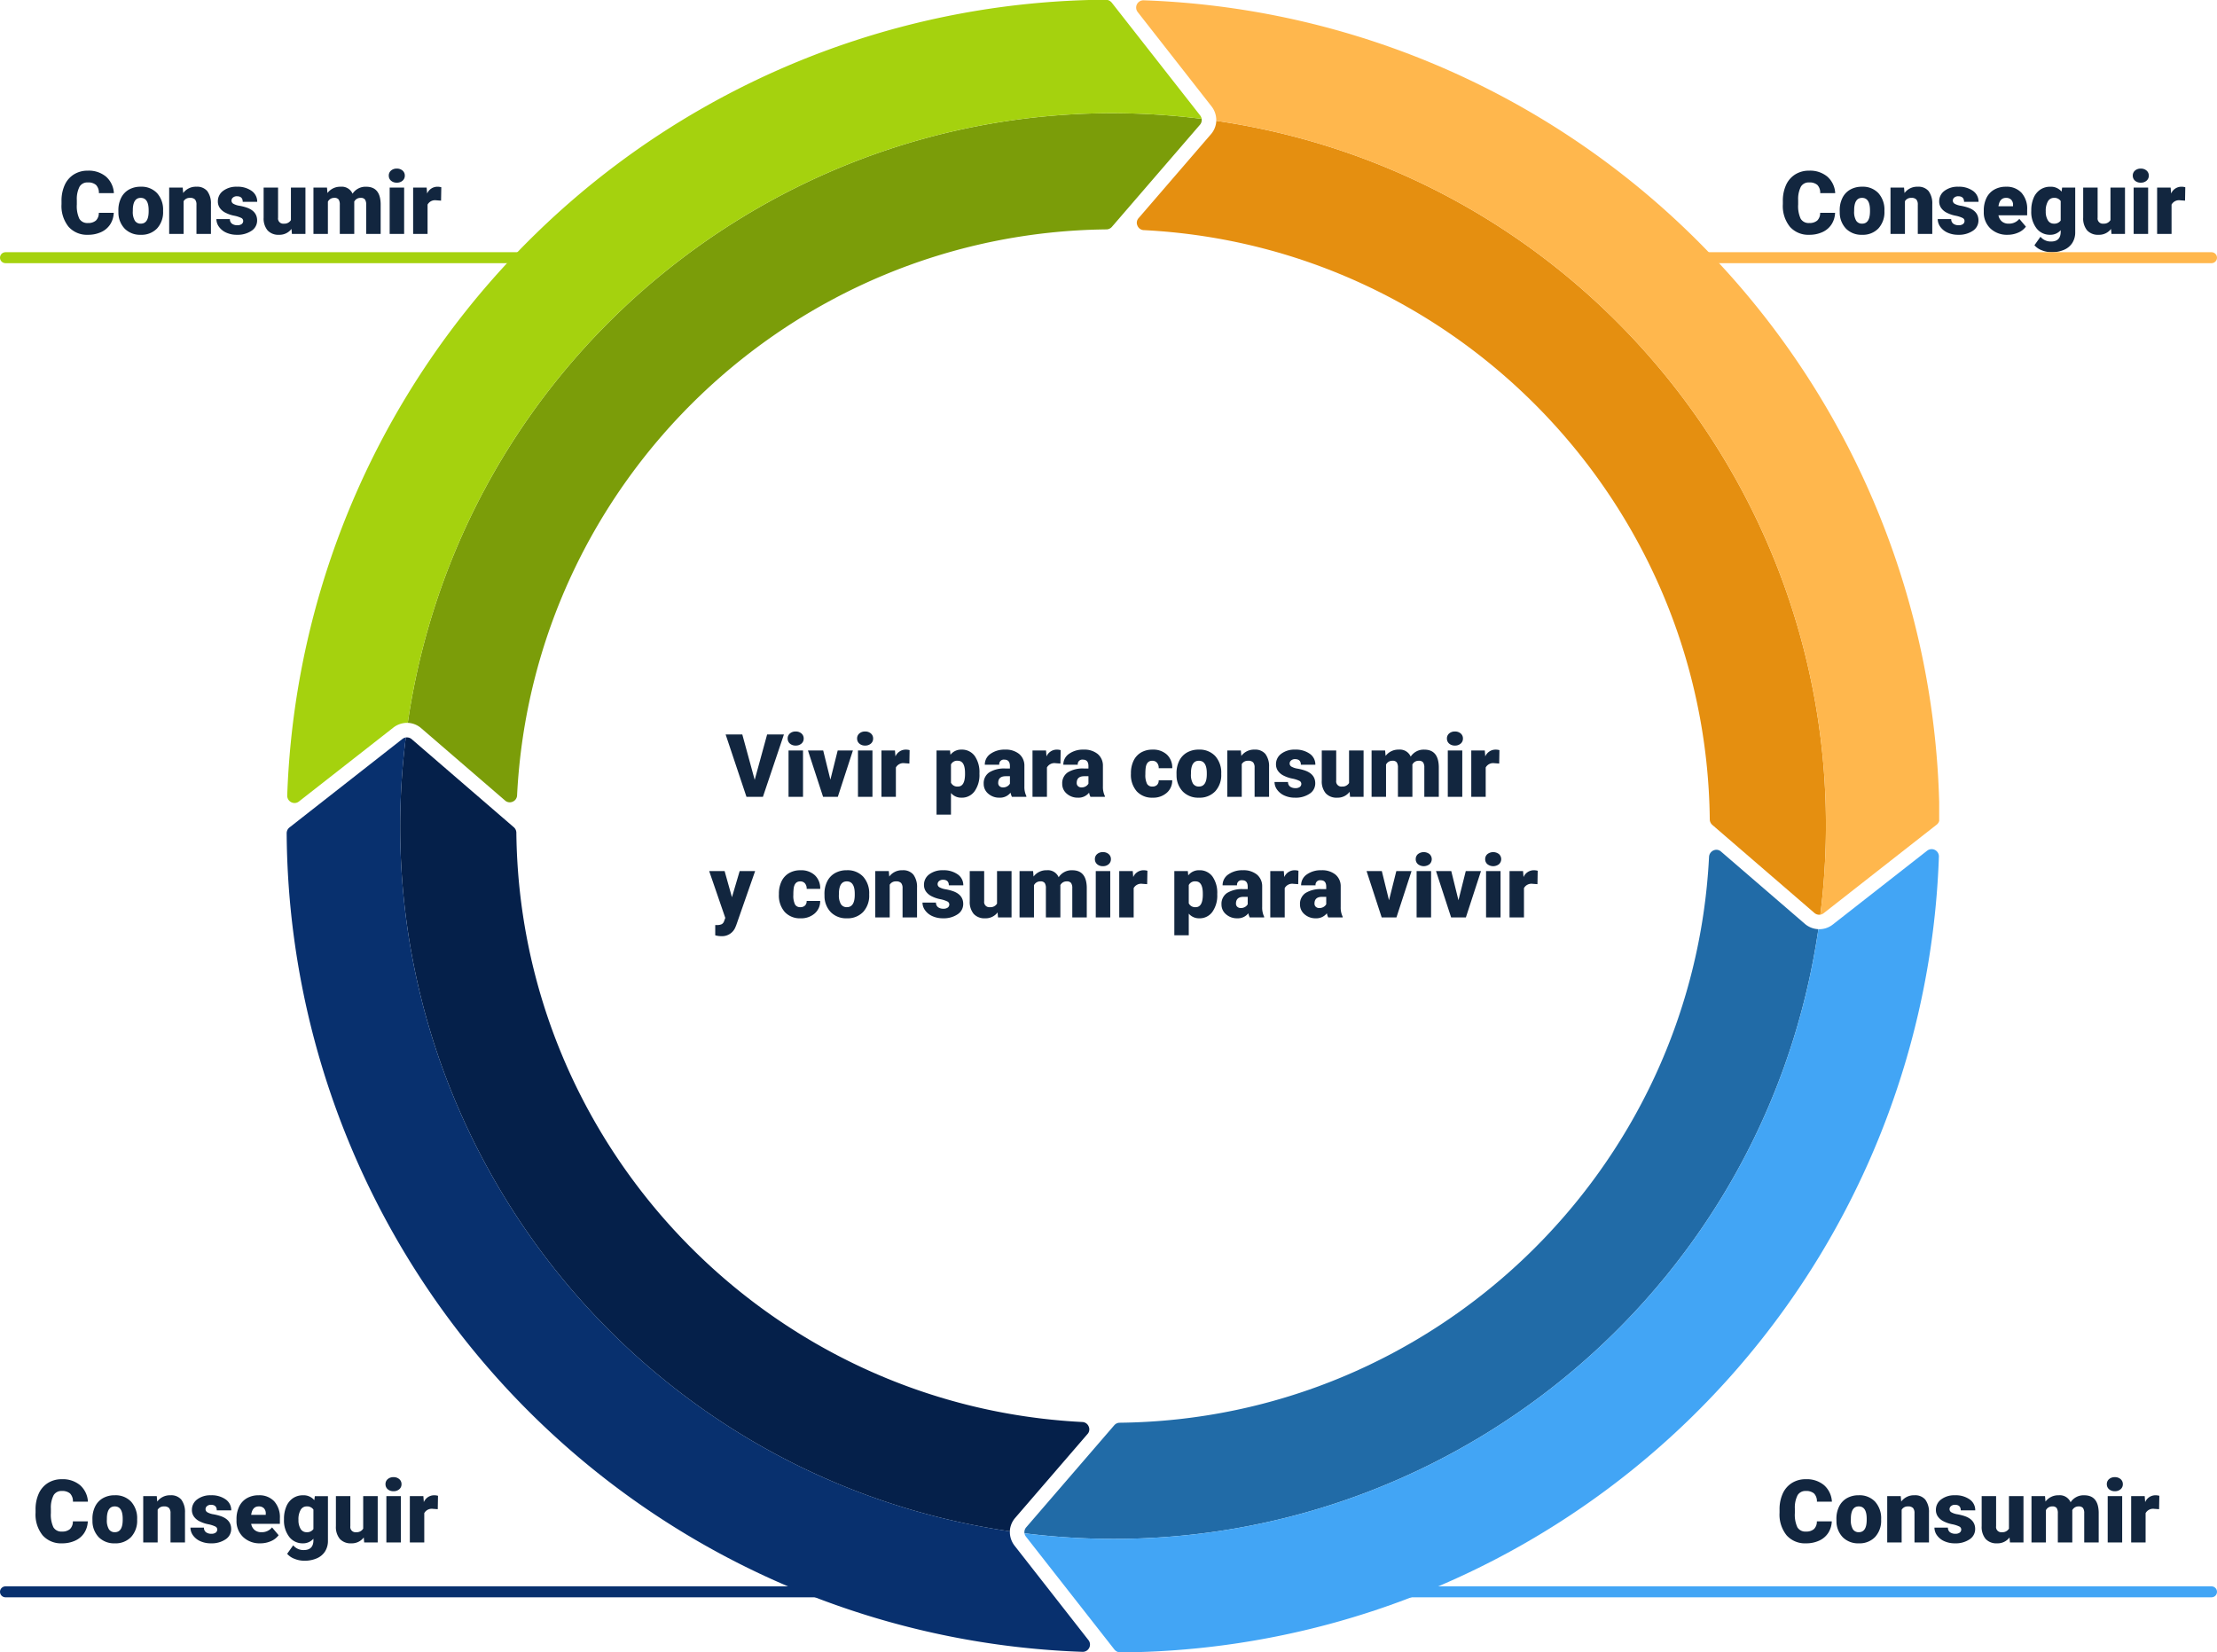 <svg xmlns="http://www.w3.org/2000/svg" xmlns:xlink="http://www.w3.org/1999/xlink" width="606.5" height="452" viewBox="0 0 606.5 452">
  <defs>
    <clipPath id="clip-path">
      <rect id="Rectángulo_33959" data-name="Rectángulo 33959" width="452" height="452" fill="none"/>
    </clipPath>
  </defs>
  <g id="Grupo_80485" data-name="Grupo 80485" transform="translate(-485.5 -8310)">
    <path id="Trazado_114811" data-name="Trazado 114811" d="M-98.039-4.641l3.4-12.422h4.594L-95.789,0h-4.5l-5.7-17.062h4.559ZM-84.82,0h-3.961V-12.68h3.961Zm-4.2-15.949a1.763,1.763,0,0,1,.609-1.383,2.3,2.3,0,0,1,1.582-.539,2.3,2.3,0,0,1,1.582.539,1.763,1.763,0,0,1,.609,1.383,1.763,1.763,0,0,1-.609,1.383,2.3,2.3,0,0,1-1.582.539,2.3,2.3,0,0,1-1.582-.539A1.763,1.763,0,0,1-89.016-15.949ZM-77.332-4.7l2-7.98h4.16L-75.3,0h-4.031l-4.137-12.68H-79.3ZM-65.824,0h-3.961V-12.68h3.961Zm-4.2-15.949a1.763,1.763,0,0,1,.609-1.383,2.3,2.3,0,0,1,1.582-.539,2.3,2.3,0,0,1,1.582.539,1.763,1.763,0,0,1,.609,1.383,1.763,1.763,0,0,1-.609,1.383,2.3,2.3,0,0,1-1.582.539,2.3,2.3,0,0,1-1.582-.539A1.763,1.763,0,0,1-70.02-15.949Zm14.3,6.844-1.3-.094a2.336,2.336,0,0,0-2.391,1.172V0h-3.949V-12.68h3.7l.129,1.629a3.058,3.058,0,0,1,2.777-1.863,3.851,3.851,0,0,1,1.1.141Zm19.172,2.859a7.646,7.646,0,0,1-1.33,4.717A4.264,4.264,0,0,1-41.473.234a3.655,3.655,0,0,1-2.871-1.277V4.875h-3.949V-12.68H-44.6l.117,1.172A3.656,3.656,0,0,1-41.5-12.914a4.3,4.3,0,0,1,3.645,1.729,7.741,7.741,0,0,1,1.3,4.752ZM-40.5-6.492q0-3.375-1.969-3.375a1.859,1.859,0,0,0-1.875,1.008v4.992a1.919,1.919,0,0,0,1.9,1.055q1.887,0,1.945-3.258ZM-27.668,0a4.459,4.459,0,0,1-.375-1.137A3.672,3.672,0,0,1-31.09.234,4.5,4.5,0,0,1-34.137-.85a3.45,3.45,0,0,1-1.254-2.725,3.546,3.546,0,0,1,1.523-3.117,7.761,7.761,0,0,1,4.43-1.055h1.219v-.671q0-1.755-1.512-1.755a1.236,1.236,0,0,0-1.406,1.39h-3.949a3.54,3.54,0,0,1,1.564-2.985,6.575,6.575,0,0,1,3.99-1.147A5.764,5.764,0,0,1-25.7-11.73a4.115,4.115,0,0,1,1.441,3.246v5.613A5.748,5.748,0,0,0-23.719-.2V0Zm-2.473-2.578a2.2,2.2,0,0,0,1.225-.316,1.983,1.983,0,0,0,.7-.715V-5.637h-1.148q-2.062,0-2.062,1.852a1.131,1.131,0,0,0,.363.873A1.315,1.315,0,0,0-30.141-2.578ZM-14.4-9.105-15.7-9.2a2.336,2.336,0,0,0-2.391,1.172V0h-3.949V-12.68h3.7l.129,1.629a3.058,3.058,0,0,1,2.777-1.863,3.851,3.851,0,0,1,1.1.141ZM-6.187,0a4.459,4.459,0,0,1-.375-1.137A3.672,3.672,0,0,1-9.609.234,4.5,4.5,0,0,1-12.656-.85,3.45,3.45,0,0,1-13.91-3.574a3.546,3.546,0,0,1,1.523-3.117,7.761,7.761,0,0,1,4.43-1.055h1.219v-.671q0-1.755-1.512-1.755a1.236,1.236,0,0,0-1.406,1.39h-3.949a3.54,3.54,0,0,1,1.564-2.985,6.575,6.575,0,0,1,3.99-1.147A5.764,5.764,0,0,1-4.219-11.73,4.115,4.115,0,0,1-2.777-8.484v5.613A5.748,5.748,0,0,0-2.238-.2V0ZM-8.66-2.578a2.2,2.2,0,0,0,1.225-.316,1.983,1.983,0,0,0,.7-.715V-5.637H-7.887q-2.062,0-2.062,1.852a1.131,1.131,0,0,0,.363.873A1.315,1.315,0,0,0-8.66-2.578Zm19.406-.234a1.756,1.756,0,0,0,1.289-.451,1.654,1.654,0,0,0,.445-1.26h3.7A4.384,4.384,0,0,1,14.689-1.1,5.558,5.558,0,0,1,10.84.234,5.627,5.627,0,0,1,6.48-1.5,6.834,6.834,0,0,1,4.887-6.3v-.164A7.723,7.723,0,0,1,5.6-9.861a5.162,5.162,0,0,1,2.045-2.262,6.1,6.1,0,0,1,3.164-.791,5.488,5.488,0,0,1,3.926,1.371,4.863,4.863,0,0,1,1.453,3.715h-3.7A2.168,2.168,0,0,0,12-9.34a1.658,1.658,0,0,0-1.289-.527q-1.535,0-1.793,1.957A13.809,13.809,0,0,0,8.836-6.2a5.424,5.424,0,0,0,.457,2.648A1.582,1.582,0,0,0,10.746-2.812Zm6.609-3.645a7.484,7.484,0,0,1,.738-3.381,5.28,5.28,0,0,1,2.121-2.279,6.388,6.388,0,0,1,3.246-.8,5.83,5.83,0,0,1,4.488,1.764,6.768,6.768,0,0,1,1.641,4.8v.141a6.566,6.566,0,0,1-1.646,4.705A5.846,5.846,0,0,1,23.484.234a5.912,5.912,0,0,1-4.348-1.623,6.348,6.348,0,0,1-1.77-4.4Zm3.949.246a4.718,4.718,0,0,0,.551,2.578,1.835,1.835,0,0,0,1.629.82q2.109,0,2.156-3.246v-.4q0-3.41-2.18-3.41-1.98,0-2.145,2.941ZM34.957-12.68l.129,1.488a4.3,4.3,0,0,1,3.621-1.723,3.618,3.618,0,0,1,2.959,1.184A5.635,5.635,0,0,1,42.68-8.168V0H38.719V-8a2.14,2.14,0,0,0-.387-1.412,1.789,1.789,0,0,0-1.406-.451,1.883,1.883,0,0,0-1.723.914V0H31.254V-12.68ZM51.5-3.562a.912.912,0,0,0-.527-.809,8.021,8.021,0,0,0-2-.633,9.138,9.138,0,0,1-2.437-.861A4.083,4.083,0,0,1,45.07-7.16a3.092,3.092,0,0,1-.5-1.746,3.5,3.5,0,0,1,1.441-2.877,5.938,5.938,0,0,1,3.773-1.131,6.579,6.579,0,0,1,4.031,1.137,3.555,3.555,0,0,1,1.523,2.988H51.375q0-1.523-1.605-1.523a1.591,1.591,0,0,0-1.043.346,1.07,1.07,0,0,0-.422.861.982.982,0,0,0,.516.855,4.872,4.872,0,0,0,1.646.539,14.228,14.228,0,0,1,1.986.5q2.859.984,2.859,3.527A3.321,3.321,0,0,1,53.771-.855a6.758,6.758,0,0,1-3.99,1.09,6.9,6.9,0,0,1-2.906-.586,4.86,4.86,0,0,1-1.992-1.594,3.609,3.609,0,0,1-.715-2.121h3.691a1.526,1.526,0,0,0,.586,1.283,2.41,2.41,0,0,0,1.441.4A1.9,1.9,0,0,0,51.1-2.707,1.05,1.05,0,0,0,51.5-3.562ZM64.711-1.371A4.072,4.072,0,0,1,61.324.234,3.993,3.993,0,0,1,58.166-.979a5.1,5.1,0,0,1-1.072-3.486V-12.68h3.949v8.238a1.419,1.419,0,0,0,1.582,1.629,2.064,2.064,0,0,0,1.934-.973V-12.68h3.973V0h-3.7ZM74.426-12.68l.129,1.488a4.36,4.36,0,0,1,3.621-1.723A3.21,3.21,0,0,1,81.422-11a4.22,4.22,0,0,1,3.727-1.91q3.855,0,3.961,4.664V0H85.148V-8a2.417,2.417,0,0,0-.328-1.418,1.4,1.4,0,0,0-1.2-.445,1.871,1.871,0,0,0-1.746,1.043l.012.164V0H77.93V-7.98a2.541,2.541,0,0,0-.316-1.441,1.393,1.393,0,0,0-1.207-.445,1.894,1.894,0,0,0-1.734,1.043V0H70.723V-12.68ZM95.531,0H91.57V-12.68h3.961Zm-4.2-15.949a1.763,1.763,0,0,1,.609-1.383,2.3,2.3,0,0,1,1.582-.539,2.3,2.3,0,0,1,1.582.539,1.763,1.763,0,0,1,.609,1.383,1.763,1.763,0,0,1-.609,1.383,2.3,2.3,0,0,1-1.582.539,2.3,2.3,0,0,1-1.582-.539A1.763,1.763,0,0,1,91.336-15.949Zm14.3,6.844-1.3-.094a2.336,2.336,0,0,0-2.391,1.172V0H97.992V-12.68h3.7l.129,1.629a3.058,3.058,0,0,1,2.777-1.863,3.851,3.851,0,0,1,1.1.141ZM-104.262,27.469l2.109-7.148h4.23l-5.168,14.8-.223.539a3.926,3.926,0,0,1-3.891,2.461,6.189,6.189,0,0,1-1.629-.233V35.074h.516a2.7,2.7,0,0,0,1.271-.24,1.459,1.459,0,0,0,.65-.862l.316-.844-4.406-12.807h4.219Zm18.7,2.719a1.756,1.756,0,0,0,1.289-.451,1.654,1.654,0,0,0,.445-1.26h3.7A4.384,4.384,0,0,1-81.615,31.9a5.558,5.558,0,0,1-3.85,1.336A5.627,5.627,0,0,1-89.824,31.5a6.834,6.834,0,0,1-1.594-4.8v-.164a7.723,7.723,0,0,1,.709-3.393,5.162,5.162,0,0,1,2.045-2.262,6.1,6.1,0,0,1,3.164-.791,5.488,5.488,0,0,1,3.926,1.371,4.863,4.863,0,0,1,1.453,3.715h-3.7a2.168,2.168,0,0,0-.48-1.512,1.658,1.658,0,0,0-1.289-.527q-1.535,0-1.793,1.957a13.809,13.809,0,0,0-.082,1.711,5.424,5.424,0,0,0,.457,2.648A1.582,1.582,0,0,0-85.559,30.188Zm6.609-3.645a7.484,7.484,0,0,1,.738-3.381,5.28,5.28,0,0,1,2.121-2.279,6.388,6.388,0,0,1,3.246-.8,5.83,5.83,0,0,1,4.488,1.764,6.768,6.768,0,0,1,1.641,4.8v.141a6.566,6.566,0,0,1-1.646,4.705,5.846,5.846,0,0,1-4.459,1.74,5.912,5.912,0,0,1-4.348-1.623,6.348,6.348,0,0,1-1.77-4.4Zm3.949.246a4.718,4.718,0,0,0,.551,2.578,1.835,1.835,0,0,0,1.629.82q2.109,0,2.156-3.246v-.4q0-3.41-2.18-3.41-1.98,0-2.145,2.941Zm13.652-6.469.129,1.488A4.3,4.3,0,0,1-57.6,20.086a3.618,3.618,0,0,1,2.959,1.184,5.635,5.635,0,0,1,1.014,3.563V33h-3.961V25a2.14,2.14,0,0,0-.387-1.412,1.789,1.789,0,0,0-1.406-.451,1.883,1.883,0,0,0-1.723.914V33h-3.949V20.32ZM-44.8,29.438a.912.912,0,0,0-.527-.809,8.021,8.021,0,0,0-2-.633,9.138,9.138,0,0,1-2.437-.861,4.083,4.083,0,0,1-1.465-1.295,3.092,3.092,0,0,1-.5-1.746A3.5,3.5,0,0,1-50.3,21.217a5.938,5.938,0,0,1,3.773-1.131,6.579,6.579,0,0,1,4.031,1.137,3.555,3.555,0,0,1,1.523,2.988H-44.93q0-1.523-1.605-1.523a1.591,1.591,0,0,0-1.043.346,1.07,1.07,0,0,0-.422.861.982.982,0,0,0,.516.855,4.872,4.872,0,0,0,1.646.539,14.228,14.228,0,0,1,1.986.5q2.859.984,2.859,3.527a3.321,3.321,0,0,1-1.541,2.824,6.758,6.758,0,0,1-3.99,1.09,6.9,6.9,0,0,1-2.906-.586,4.86,4.86,0,0,1-1.992-1.594,3.609,3.609,0,0,1-.715-2.121h3.691a1.526,1.526,0,0,0,.586,1.283,2.41,2.41,0,0,0,1.441.4,1.9,1.9,0,0,0,1.213-.328A1.05,1.05,0,0,0-44.8,29.438Zm13.207,2.191a4.072,4.072,0,0,1-3.387,1.605,3.993,3.993,0,0,1-3.158-1.213,5.1,5.1,0,0,1-1.072-3.486V20.32h3.949v8.238a1.419,1.419,0,0,0,1.582,1.629,2.064,2.064,0,0,0,1.934-.973V20.32h3.973V33h-3.7Zm9.715-11.309.129,1.488a4.36,4.36,0,0,1,3.621-1.723A3.21,3.21,0,0,1-14.883,22a4.22,4.22,0,0,1,3.727-1.91q3.855,0,3.961,4.664V33h-3.961V25a2.417,2.417,0,0,0-.328-1.418,1.4,1.4,0,0,0-1.2-.445,1.871,1.871,0,0,0-1.746,1.043l.012.164V33h-3.961V25.02a2.541,2.541,0,0,0-.316-1.441,1.393,1.393,0,0,0-1.207-.445,1.894,1.894,0,0,0-1.734,1.043V33h-3.949V20.32ZM-.773,33H-4.734V20.32H-.773Zm-4.2-15.949a1.763,1.763,0,0,1,.609-1.383,2.3,2.3,0,0,1,1.582-.539,2.3,2.3,0,0,1,1.582.539,1.763,1.763,0,0,1,.609,1.383A1.763,1.763,0,0,1-1.2,18.434a2.3,2.3,0,0,1-1.582.539,2.3,2.3,0,0,1-1.582-.539A1.763,1.763,0,0,1-4.969,17.051Zm14.3,6.844-1.3-.094a2.336,2.336,0,0,0-2.391,1.172V33H1.688V20.32h3.7l.129,1.629A3.058,3.058,0,0,1,8.3,20.086a3.851,3.851,0,0,1,1.1.141ZM28.5,26.754a7.646,7.646,0,0,1-1.33,4.717,4.264,4.264,0,0,1-3.592,1.764,3.655,3.655,0,0,1-2.871-1.277v5.918H16.758V20.32h3.691l.117,1.172a3.656,3.656,0,0,1,2.988-1.406A4.3,4.3,0,0,1,27.2,21.814a7.741,7.741,0,0,1,1.3,4.752Zm-3.949-.246q0-3.375-1.969-3.375a1.859,1.859,0,0,0-1.875,1.008v4.992a1.919,1.919,0,0,0,1.9,1.055q1.887,0,1.945-3.258ZM37.383,33a4.459,4.459,0,0,1-.375-1.137,3.672,3.672,0,0,1-3.047,1.371,4.5,4.5,0,0,1-3.047-1.084,3.45,3.45,0,0,1-1.254-2.725,3.546,3.546,0,0,1,1.523-3.117,7.761,7.761,0,0,1,4.43-1.055h1.219v-.671q0-1.755-1.512-1.755a1.236,1.236,0,0,0-1.406,1.39H29.965a3.54,3.54,0,0,1,1.564-2.985,6.575,6.575,0,0,1,3.99-1.147,5.764,5.764,0,0,1,3.832,1.184,4.115,4.115,0,0,1,1.441,3.246v5.613a5.748,5.748,0,0,0,.539,2.672V33ZM34.91,30.422a2.2,2.2,0,0,0,1.225-.316,1.983,1.983,0,0,0,.7-.715V27.363H35.684q-2.062,0-2.062,1.852a1.131,1.131,0,0,0,.363.873A1.315,1.315,0,0,0,34.91,30.422Zm15.738-6.527-1.3-.094a2.336,2.336,0,0,0-2.391,1.172V33H43.008V20.32h3.7l.129,1.629a3.058,3.058,0,0,1,2.777-1.863,3.851,3.851,0,0,1,1.1.141ZM58.863,33a4.459,4.459,0,0,1-.375-1.137,3.672,3.672,0,0,1-3.047,1.371,4.5,4.5,0,0,1-3.047-1.084,3.45,3.45,0,0,1-1.254-2.725,3.546,3.546,0,0,1,1.523-3.117,7.761,7.761,0,0,1,4.43-1.055h1.219v-.671q0-1.755-1.512-1.755a1.236,1.236,0,0,0-1.406,1.39H51.445a3.54,3.54,0,0,1,1.564-2.985A6.575,6.575,0,0,1,57,20.086a5.764,5.764,0,0,1,3.832,1.184,4.115,4.115,0,0,1,1.441,3.246v5.613a5.748,5.748,0,0,0,.539,2.672V33Zm-2.473-2.578a2.2,2.2,0,0,0,1.225-.316,1.983,1.983,0,0,0,.7-.715V27.363H57.164q-2.062,0-2.062,1.852a1.131,1.131,0,0,0,.363.873A1.315,1.315,0,0,0,56.391,30.422Zm19.1-2.121,2-7.98h4.16L77.52,33H73.488L69.352,20.32h4.172ZM87,33H83.039V20.32H87ZM82.8,17.051a1.763,1.763,0,0,1,.609-1.383,2.591,2.591,0,0,1,3.164,0,1.874,1.874,0,0,1,0,2.766,2.591,2.591,0,0,1-3.164,0A1.763,1.763,0,0,1,82.8,17.051ZM94.488,28.3l2-7.98h4.16L96.516,33H92.484L88.348,20.32H92.52ZM106,33h-3.961V20.32H106Zm-4.2-15.949a1.763,1.763,0,0,1,.609-1.383,2.591,2.591,0,0,1,3.164,0,1.874,1.874,0,0,1,0,2.766,2.591,2.591,0,0,1-3.164,0A1.763,1.763,0,0,1,101.8,17.051Zm14.3,6.844-1.3-.094a2.336,2.336,0,0,0-2.391,1.172V33h-3.949V20.32h3.7l.129,1.629a3.058,3.058,0,0,1,2.777-1.863,3.851,3.851,0,0,1,1.1.141Z" transform="translate(790 8528)" fill="#12263f"/>
    <path id="Trazado_114808" data-name="Trazado 114808" d="M-37.383-5.777a6.231,6.231,0,0,1-.961,3.146A5.8,5.8,0,0,1-40.811-.516a8.4,8.4,0,0,1-3.627.75,6.7,6.7,0,0,1-5.3-2.191,9.048,9.048,0,0,1-1.934-6.187v-.844a10.328,10.328,0,0,1,.873-4.389,6.615,6.615,0,0,1,2.514-2.906,7.013,7.013,0,0,1,3.8-1.025,7.354,7.354,0,0,1,4.992,1.635,6.459,6.459,0,0,1,2.145,4.506h-4.1a3.056,3.056,0,0,0-.785-2.238,3.229,3.229,0,0,0-2.25-.68,2.457,2.457,0,0,0-2.25,1.148,7.381,7.381,0,0,0-.75,3.668v1.207a8.167,8.167,0,0,0,.686,3.9,2.509,2.509,0,0,0,2.361,1.172,3.159,3.159,0,0,0,2.168-.668,2.835,2.835,0,0,0,.8-2.121Zm1.266-.68a7.484,7.484,0,0,1,.738-3.381,5.28,5.28,0,0,1,2.121-2.279,6.388,6.388,0,0,1,3.246-.8,5.83,5.83,0,0,1,4.488,1.764,6.768,6.768,0,0,1,1.641,4.8v.141a6.566,6.566,0,0,1-1.646,4.705A5.846,5.846,0,0,1-29.988.234a5.912,5.912,0,0,1-4.348-1.623,6.348,6.348,0,0,1-1.77-4.4Zm3.949.246a4.718,4.718,0,0,0,.551,2.578,1.835,1.835,0,0,0,1.629.82q2.109,0,2.156-3.246v-.4q0-3.41-2.18-3.41-1.98,0-2.145,2.941Zm13.652-6.469.129,1.488a4.3,4.3,0,0,1,3.621-1.723,3.618,3.618,0,0,1,2.959,1.184,5.635,5.635,0,0,1,1.014,3.563V0h-3.961V-8a2.14,2.14,0,0,0-.387-1.412,1.789,1.789,0,0,0-1.406-.451,1.883,1.883,0,0,0-1.723.914V0h-3.949V-12.68ZM-1.969-3.562A.912.912,0,0,0-2.5-4.371,8.021,8.021,0,0,0-4.5-5a9.138,9.138,0,0,1-2.437-.861A4.083,4.083,0,0,1-8.4-7.16a3.092,3.092,0,0,1-.5-1.746,3.5,3.5,0,0,1,1.441-2.877,5.938,5.938,0,0,1,3.773-1.131A6.579,6.579,0,0,1,.34-11.777,3.555,3.555,0,0,1,1.863-8.789H-2.1q0-1.523-1.605-1.523a1.591,1.591,0,0,0-1.043.346,1.07,1.07,0,0,0-.422.861.982.982,0,0,0,.516.855,4.872,4.872,0,0,0,1.646.539,14.228,14.228,0,0,1,1.986.5Q1.84-6.223,1.84-3.68A3.321,3.321,0,0,1,.3-.855,6.758,6.758,0,0,1-3.691.234,6.9,6.9,0,0,1-6.6-.352,4.86,4.86,0,0,1-8.59-1.945,3.609,3.609,0,0,1-9.3-4.066h3.691a1.526,1.526,0,0,0,.586,1.283,2.41,2.41,0,0,0,1.441.4,1.9,1.9,0,0,0,1.213-.328A1.05,1.05,0,0,0-1.969-3.562ZM11.238-1.371A4.072,4.072,0,0,1,7.852.234,3.993,3.993,0,0,1,4.693-.979,5.1,5.1,0,0,1,3.621-4.465V-12.68H7.57v8.238A1.419,1.419,0,0,0,9.152-2.812a2.064,2.064,0,0,0,1.934-.973V-12.68h3.973V0h-3.7ZM20.953-12.68l.129,1.488A4.36,4.36,0,0,1,24.7-12.914,3.21,3.21,0,0,1,27.949-11a4.22,4.22,0,0,1,3.727-1.91q3.855,0,3.961,4.664V0H31.676V-8a2.417,2.417,0,0,0-.328-1.418,1.4,1.4,0,0,0-1.2-.445,1.871,1.871,0,0,0-1.746,1.043l.012.164V0H24.457V-7.98a2.541,2.541,0,0,0-.316-1.441,1.393,1.393,0,0,0-1.207-.445A1.894,1.894,0,0,0,21.2-8.824V0H17.25V-12.68ZM42.059,0H38.1V-12.68h3.961Zm-4.2-15.949a1.763,1.763,0,0,1,.609-1.383,2.3,2.3,0,0,1,1.582-.539,2.3,2.3,0,0,1,1.582.539,1.763,1.763,0,0,1,.609,1.383,1.763,1.763,0,0,1-.609,1.383,2.3,2.3,0,0,1-1.582.539,2.3,2.3,0,0,1-1.582-.539A1.763,1.763,0,0,1,37.863-15.949Zm14.3,6.844-1.3-.094a2.336,2.336,0,0,0-2.391,1.172V0H44.52V-12.68h3.7l.129,1.629a3.058,3.058,0,0,1,2.777-1.863,3.851,3.851,0,0,1,1.1.141Z" transform="translate(554 8374)" fill="#12263f"/>
    <path id="Trazado_114810" data-name="Trazado 114810" d="M-37.383-5.777a6.231,6.231,0,0,1-.961,3.146A5.8,5.8,0,0,1-40.811-.516a8.4,8.4,0,0,1-3.627.75,6.7,6.7,0,0,1-5.3-2.191,9.048,9.048,0,0,1-1.934-6.187v-.844a10.328,10.328,0,0,1,.873-4.389,6.615,6.615,0,0,1,2.514-2.906,7.013,7.013,0,0,1,3.8-1.025,7.354,7.354,0,0,1,4.992,1.635,6.459,6.459,0,0,1,2.145,4.506h-4.1a3.056,3.056,0,0,0-.785-2.238,3.229,3.229,0,0,0-2.25-.68,2.457,2.457,0,0,0-2.25,1.148,7.381,7.381,0,0,0-.75,3.668v1.207a8.167,8.167,0,0,0,.686,3.9,2.509,2.509,0,0,0,2.361,1.172,3.159,3.159,0,0,0,2.168-.668,2.835,2.835,0,0,0,.8-2.121Zm1.266-.68a7.484,7.484,0,0,1,.738-3.381,5.28,5.28,0,0,1,2.121-2.279,6.388,6.388,0,0,1,3.246-.8,5.83,5.83,0,0,1,4.488,1.764,6.768,6.768,0,0,1,1.641,4.8v.141a6.566,6.566,0,0,1-1.646,4.705A5.846,5.846,0,0,1-29.988.234a5.912,5.912,0,0,1-4.348-1.623,6.348,6.348,0,0,1-1.77-4.4Zm3.949.246a4.718,4.718,0,0,0,.551,2.578,1.835,1.835,0,0,0,1.629.82q2.109,0,2.156-3.246v-.4q0-3.41-2.18-3.41-1.98,0-2.145,2.941Zm13.652-6.469.129,1.488a4.3,4.3,0,0,1,3.621-1.723,3.618,3.618,0,0,1,2.959,1.184,5.635,5.635,0,0,1,1.014,3.563V0h-3.961V-8a2.14,2.14,0,0,0-.387-1.412,1.789,1.789,0,0,0-1.406-.451,1.883,1.883,0,0,0-1.723.914V0h-3.949V-12.68ZM-1.969-3.562A.912.912,0,0,0-2.5-4.371,8.021,8.021,0,0,0-4.5-5a9.138,9.138,0,0,1-2.437-.861A4.083,4.083,0,0,1-8.4-7.16a3.092,3.092,0,0,1-.5-1.746,3.5,3.5,0,0,1,1.441-2.877,5.938,5.938,0,0,1,3.773-1.131A6.579,6.579,0,0,1,.34-11.777,3.555,3.555,0,0,1,1.863-8.789H-2.1q0-1.523-1.605-1.523a1.591,1.591,0,0,0-1.043.346,1.07,1.07,0,0,0-.422.861.982.982,0,0,0,.516.855,4.872,4.872,0,0,0,1.646.539,14.228,14.228,0,0,1,1.986.5Q1.84-6.223,1.84-3.68A3.321,3.321,0,0,1,.3-.855,6.758,6.758,0,0,1-3.691.234,6.9,6.9,0,0,1-6.6-.352,4.86,4.86,0,0,1-8.59-1.945,3.609,3.609,0,0,1-9.3-4.066h3.691a1.526,1.526,0,0,0,.586,1.283,2.41,2.41,0,0,0,1.441.4,1.9,1.9,0,0,0,1.213-.328A1.05,1.05,0,0,0-1.969-3.562ZM11.238-1.371A4.072,4.072,0,0,1,7.852.234,3.993,3.993,0,0,1,4.693-.979,5.1,5.1,0,0,1,3.621-4.465V-12.68H7.57v8.238A1.419,1.419,0,0,0,9.152-2.812a2.064,2.064,0,0,0,1.934-.973V-12.68h3.973V0h-3.7ZM20.953-12.68l.129,1.488A4.36,4.36,0,0,1,24.7-12.914,3.21,3.21,0,0,1,27.949-11a4.22,4.22,0,0,1,3.727-1.91q3.855,0,3.961,4.664V0H31.676V-8a2.417,2.417,0,0,0-.328-1.418,1.4,1.4,0,0,0-1.2-.445,1.871,1.871,0,0,0-1.746,1.043l.012.164V0H24.457V-7.98a2.541,2.541,0,0,0-.316-1.441,1.393,1.393,0,0,0-1.207-.445A1.894,1.894,0,0,0,21.2-8.824V0H17.25V-12.68ZM42.059,0H38.1V-12.68h3.961Zm-4.2-15.949a1.763,1.763,0,0,1,.609-1.383,2.3,2.3,0,0,1,1.582-.539,2.3,2.3,0,0,1,1.582.539,1.763,1.763,0,0,1,.609,1.383,1.763,1.763,0,0,1-.609,1.383,2.3,2.3,0,0,1-1.582.539,2.3,2.3,0,0,1-1.582-.539A1.763,1.763,0,0,1,37.863-15.949Zm14.3,6.844-1.3-.094a2.336,2.336,0,0,0-2.391,1.172V0H44.52V-12.68h3.7l.129,1.629a3.058,3.058,0,0,1,2.777-1.863,3.851,3.851,0,0,1,1.1.141Z" transform="translate(1024 8732)" fill="#12263f"/>
    <path id="Trazado_114807" data-name="Trazado 114807" d="M-40.482-5.777a6.231,6.231,0,0,1-.961,3.146A5.8,5.8,0,0,1-43.91-.516a8.4,8.4,0,0,1-3.627.75,6.7,6.7,0,0,1-5.3-2.191,9.048,9.048,0,0,1-1.934-6.187v-.844a10.328,10.328,0,0,1,.873-4.389,6.615,6.615,0,0,1,2.514-2.906,7.013,7.013,0,0,1,3.8-1.025,7.354,7.354,0,0,1,4.992,1.635,6.459,6.459,0,0,1,2.145,4.506h-4.1a3.056,3.056,0,0,0-.785-2.238,3.229,3.229,0,0,0-2.25-.68,2.457,2.457,0,0,0-2.25,1.148,7.381,7.381,0,0,0-.75,3.668v1.207a8.167,8.167,0,0,0,.686,3.9,2.509,2.509,0,0,0,2.361,1.172,3.159,3.159,0,0,0,2.168-.668,2.835,2.835,0,0,0,.8-2.121Zm1.266-.68a7.484,7.484,0,0,1,.738-3.381,5.28,5.28,0,0,1,2.121-2.279,6.388,6.388,0,0,1,3.246-.8,5.83,5.83,0,0,1,4.488,1.764,6.768,6.768,0,0,1,1.641,4.8v.141a6.566,6.566,0,0,1-1.646,4.705A5.846,5.846,0,0,1-33.088.234a5.912,5.912,0,0,1-4.348-1.623,6.348,6.348,0,0,1-1.77-4.4Zm3.949.246a4.718,4.718,0,0,0,.551,2.578,1.835,1.835,0,0,0,1.629.82q2.109,0,2.156-3.246v-.4q0-3.41-2.18-3.41-1.98,0-2.145,2.941Zm13.652-6.469.129,1.488a4.3,4.3,0,0,1,3.621-1.723,3.618,3.618,0,0,1,2.959,1.184,5.635,5.635,0,0,1,1.014,3.563V0h-3.961V-8a2.14,2.14,0,0,0-.387-1.412,1.789,1.789,0,0,0-1.406-.451,1.883,1.883,0,0,0-1.723.914V0h-3.949V-12.68ZM-5.068-3.562A.912.912,0,0,0-5.6-4.371,8.021,8.021,0,0,0-7.6-5a9.138,9.138,0,0,1-2.437-.861A4.083,4.083,0,0,1-11.5-7.16a3.092,3.092,0,0,1-.5-1.746,3.5,3.5,0,0,1,1.441-2.877,5.938,5.938,0,0,1,3.773-1.131A6.579,6.579,0,0,1-2.76-11.777,3.555,3.555,0,0,1-1.236-8.789H-5.2q0-1.523-1.605-1.523a1.591,1.591,0,0,0-1.043.346,1.07,1.07,0,0,0-.422.861.982.982,0,0,0,.516.855,4.872,4.872,0,0,0,1.646.539,14.228,14.228,0,0,1,1.986.5Q-1.26-6.223-1.26-3.68A3.321,3.321,0,0,1-2.8-.855,6.758,6.758,0,0,1-6.791.234,6.9,6.9,0,0,1-9.7-.352a4.86,4.86,0,0,1-1.992-1.594A3.609,3.609,0,0,1-12.4-4.066h3.691a1.526,1.526,0,0,0,.586,1.283,2.41,2.41,0,0,0,1.441.4,1.9,1.9,0,0,0,1.213-.328A1.05,1.05,0,0,0-5.068-3.562ZM6.721.234A6.518,6.518,0,0,1,2-1.506a6.009,6.009,0,0,1-1.8-4.529v-.328A7.787,7.787,0,0,1,.914-9.8a5.274,5.274,0,0,1,2.1-2.3A6.35,6.35,0,0,1,6.3-12.914a5.489,5.489,0,0,1,4.219,1.658,6.516,6.516,0,0,1,1.547,4.623V-5.1H4.213a2.846,2.846,0,0,0,.926,1.676,2.755,2.755,0,0,0,1.852.609A3.549,3.549,0,0,0,9.92-4.125l1.8,2.133A5.045,5.045,0,0,1,9.633-.369,7.069,7.069,0,0,1,6.721.234Zm-.445-10.1q-1.734,0-2.062,2.3H8.2v-.3a1.956,1.956,0,0,0-.48-1.471A1.912,1.912,0,0,0,6.275-9.867Zm6.914,3.434a8.561,8.561,0,0,1,.633-3.4,5.094,5.094,0,0,1,1.816-2.279,4.788,4.788,0,0,1,2.754-.8,3.807,3.807,0,0,1,3.094,1.336l.141-1.1h3.586V-.48a5.346,5.346,0,0,1-.779,2.912,5,5,0,0,1-2.256,1.9,8.292,8.292,0,0,1-3.422.662,7.153,7.153,0,0,1-2.7-.527,4.876,4.876,0,0,1-2-1.371L15.709.773a3.621,3.621,0,0,0,2.906,1.3q2.625,0,2.625-2.7v-.4A3.708,3.708,0,0,1,18.369.234a4.583,4.583,0,0,1-3.75-1.775,7.356,7.356,0,0,1-1.43-4.752Zm3.961.246a4.511,4.511,0,0,0,.586,2.467,1.849,1.849,0,0,0,1.641.908,2.1,2.1,0,0,0,1.863-.855V-9a2.045,2.045,0,0,0-1.84-.867,1.861,1.861,0,0,0-1.652.943A5.144,5.144,0,0,0,17.15-6.187ZM35.01-1.371A4.072,4.072,0,0,1,31.623.234,3.993,3.993,0,0,1,28.465-.979a5.1,5.1,0,0,1-1.072-3.486V-12.68h3.949v8.238a1.419,1.419,0,0,0,1.582,1.629,2.064,2.064,0,0,0,1.934-.973V-12.68H38.83V0h-3.7ZM45.158,0H41.2V-12.68h3.961Zm-4.2-15.949a1.763,1.763,0,0,1,.609-1.383,2.3,2.3,0,0,1,1.582-.539,2.3,2.3,0,0,1,1.582.539,1.763,1.763,0,0,1,.609,1.383,1.763,1.763,0,0,1-.609,1.383,2.3,2.3,0,0,1-1.582.539,2.3,2.3,0,0,1-1.582-.539A1.763,1.763,0,0,1,40.963-15.949Zm14.3,6.844-1.3-.094a2.336,2.336,0,0,0-2.391,1.172V0H47.619V-12.68h3.7l.129,1.629a3.058,3.058,0,0,1,2.777-1.863,3.851,3.851,0,0,1,1.1.141Z" transform="translate(1028 8374)" fill="#12263f"/>
    <path id="Trazado_114809" data-name="Trazado 114809" d="M-40.482-5.777a6.231,6.231,0,0,1-.961,3.146A5.8,5.8,0,0,1-43.91-.516a8.4,8.4,0,0,1-3.627.75,6.7,6.7,0,0,1-5.3-2.191,9.048,9.048,0,0,1-1.934-6.187v-.844a10.328,10.328,0,0,1,.873-4.389,6.615,6.615,0,0,1,2.514-2.906,7.013,7.013,0,0,1,3.8-1.025,7.354,7.354,0,0,1,4.992,1.635,6.459,6.459,0,0,1,2.145,4.506h-4.1a3.056,3.056,0,0,0-.785-2.238,3.229,3.229,0,0,0-2.25-.68,2.457,2.457,0,0,0-2.25,1.148,7.381,7.381,0,0,0-.75,3.668v1.207a8.167,8.167,0,0,0,.686,3.9,2.509,2.509,0,0,0,2.361,1.172,3.159,3.159,0,0,0,2.168-.668,2.835,2.835,0,0,0,.8-2.121Zm1.266-.68a7.484,7.484,0,0,1,.738-3.381,5.28,5.28,0,0,1,2.121-2.279,6.388,6.388,0,0,1,3.246-.8,5.83,5.83,0,0,1,4.488,1.764,6.768,6.768,0,0,1,1.641,4.8v.141a6.566,6.566,0,0,1-1.646,4.705A5.846,5.846,0,0,1-33.088.234a5.912,5.912,0,0,1-4.348-1.623,6.348,6.348,0,0,1-1.77-4.4Zm3.949.246a4.718,4.718,0,0,0,.551,2.578,1.835,1.835,0,0,0,1.629.82q2.109,0,2.156-3.246v-.4q0-3.41-2.18-3.41-1.98,0-2.145,2.941Zm13.652-6.469.129,1.488a4.3,4.3,0,0,1,3.621-1.723,3.618,3.618,0,0,1,2.959,1.184,5.635,5.635,0,0,1,1.014,3.563V0h-3.961V-8a2.14,2.14,0,0,0-.387-1.412,1.789,1.789,0,0,0-1.406-.451,1.883,1.883,0,0,0-1.723.914V0h-3.949V-12.68ZM-5.068-3.562A.912.912,0,0,0-5.6-4.371,8.021,8.021,0,0,0-7.6-5a9.138,9.138,0,0,1-2.437-.861A4.083,4.083,0,0,1-11.5-7.16a3.092,3.092,0,0,1-.5-1.746,3.5,3.5,0,0,1,1.441-2.877,5.938,5.938,0,0,1,3.773-1.131A6.579,6.579,0,0,1-2.76-11.777,3.555,3.555,0,0,1-1.236-8.789H-5.2q0-1.523-1.605-1.523a1.591,1.591,0,0,0-1.043.346,1.07,1.07,0,0,0-.422.861.982.982,0,0,0,.516.855,4.872,4.872,0,0,0,1.646.539,14.228,14.228,0,0,1,1.986.5Q-1.26-6.223-1.26-3.68A3.321,3.321,0,0,1-2.8-.855,6.758,6.758,0,0,1-6.791.234,6.9,6.9,0,0,1-9.7-.352a4.86,4.86,0,0,1-1.992-1.594A3.609,3.609,0,0,1-12.4-4.066h3.691a1.526,1.526,0,0,0,.586,1.283,2.41,2.41,0,0,0,1.441.4,1.9,1.9,0,0,0,1.213-.328A1.05,1.05,0,0,0-5.068-3.562ZM6.721.234A6.518,6.518,0,0,1,2-1.506a6.009,6.009,0,0,1-1.8-4.529v-.328A7.787,7.787,0,0,1,.914-9.8a5.274,5.274,0,0,1,2.1-2.3A6.35,6.35,0,0,1,6.3-12.914a5.489,5.489,0,0,1,4.219,1.658,6.516,6.516,0,0,1,1.547,4.623V-5.1H4.213a2.846,2.846,0,0,0,.926,1.676,2.755,2.755,0,0,0,1.852.609A3.549,3.549,0,0,0,9.92-4.125l1.8,2.133A5.045,5.045,0,0,1,9.633-.369,7.069,7.069,0,0,1,6.721.234Zm-.445-10.1q-1.734,0-2.062,2.3H8.2v-.3a1.956,1.956,0,0,0-.48-1.471A1.912,1.912,0,0,0,6.275-9.867Zm6.914,3.434a8.561,8.561,0,0,1,.633-3.4,5.094,5.094,0,0,1,1.816-2.279,4.788,4.788,0,0,1,2.754-.8,3.807,3.807,0,0,1,3.094,1.336l.141-1.1h3.586V-.48a5.346,5.346,0,0,1-.779,2.912,5,5,0,0,1-2.256,1.9,8.292,8.292,0,0,1-3.422.662,7.153,7.153,0,0,1-2.7-.527,4.876,4.876,0,0,1-2-1.371L15.709.773a3.621,3.621,0,0,0,2.906,1.3q2.625,0,2.625-2.7v-.4A3.708,3.708,0,0,1,18.369.234a4.583,4.583,0,0,1-3.75-1.775,7.356,7.356,0,0,1-1.43-4.752Zm3.961.246a4.511,4.511,0,0,0,.586,2.467,1.849,1.849,0,0,0,1.641.908,2.1,2.1,0,0,0,1.863-.855V-9a2.045,2.045,0,0,0-1.84-.867,1.861,1.861,0,0,0-1.652.943A5.144,5.144,0,0,0,17.15-6.187ZM35.01-1.371A4.072,4.072,0,0,1,31.623.234,3.993,3.993,0,0,1,28.465-.979a5.1,5.1,0,0,1-1.072-3.486V-12.68h3.949v8.238a1.419,1.419,0,0,0,1.582,1.629,2.064,2.064,0,0,0,1.934-.973V-12.68H38.83V0h-3.7ZM45.158,0H41.2V-12.68h3.961Zm-4.2-15.949a1.763,1.763,0,0,1,.609-1.383,2.3,2.3,0,0,1,1.582-.539,2.3,2.3,0,0,1,1.582.539,1.763,1.763,0,0,1,.609,1.383,1.763,1.763,0,0,1-.609,1.383,2.3,2.3,0,0,1-1.582.539,2.3,2.3,0,0,1-1.582-.539A1.763,1.763,0,0,1,40.963-15.949Zm14.3,6.844-1.3-.094a2.336,2.336,0,0,0-2.391,1.172V0H47.619V-12.68h3.7l.129,1.629a3.058,3.058,0,0,1,2.777-1.863,3.851,3.851,0,0,1,1.1.141Z" transform="translate(550 8732)" fill="#12263f"/>
    <g id="Grupo_80484" data-name="Grupo 80484" transform="translate(563.931 8309.931)">
      <g id="Grupo_80483" data-name="Grupo 80483" transform="translate(0.069 0.069)" clip-path="url(#clip-path)">
        <path id="Trazado_114005" data-name="Trazado 114005" d="M240.189,23.1a2.015,2.015,0,0,1-.456,1.613L215.616,52.672a2.008,2.008,0,0,1-1.472.675c-86.058.936-156.873,68.926-161.232,154.824a1.957,1.957,0,0,1-1.212,1.751,1.924,1.924,0,0,1-2.071-.318l-22.961-19.8a5.97,5.97,0,0,0-3.662-1.453C38.387,83.235,135.071,9.892,240.189,23.1" transform="translate(10.045 9.411)" fill="#7b9d09"/>
        <path id="Trazado_114006" data-name="Trazado 114006" d="M250.264,32.593C145.145,19.381,48.462,92.723,33.082,197.842a6.106,6.106,0,0,0-3.92,1.273L3.335,219.331a1.936,1.936,0,0,1-2.128.219,1.977,1.977,0,0,1-1.1-1.869A225.564,225.564,0,0,1,224.079,0a2.216,2.216,0,0,1,1.591.8l24.2,30.882a2.205,2.205,0,0,1,.4.914" transform="translate(-0.029 -0.077)" fill="#a5d20e"/>
        <path id="Trazado_114007" data-name="Trazado 114007" d="M348.5,240.19a2.02,2.02,0,0,1-1.613-.458l-27.956-24.115a2.026,2.026,0,0,1-.677-1.473c-.935-86.058-68.945-156.873-154.824-161.23a1.946,1.946,0,0,1-1.75-1.234A1.887,1.887,0,0,1,162,49.63l19.8-22.962a5.969,5.969,0,0,0,1.453-3.66C288.369,38.387,361.712,135.07,348.5,240.19" transform="translate(70.985 10.046)" fill="#e58f10"/>
        <path id="Trazado_114008" data-name="Trazado 114008" d="M381.149,224.079a2.014,2.014,0,0,1-.8,1.593l-30.88,24.195a2.078,2.078,0,0,1-.916.4c13.212-105.12-60.131-201.8-165.251-217.184a6.082,6.082,0,0,0-1.271-3.92L161.818,3.336a1.989,1.989,0,0,1,1.65-3.224A225.582,225.582,0,0,1,381.149,224.079" transform="translate(70.929 -0.029)" fill="#ffb74d"/>
        <path id="Trazado_114009" data-name="Trazado 114009" d="M357.359,183.233C342,288.353,245.3,361.714,140.177,348.5a2.014,2.014,0,0,1,.456-1.613l24.117-27.956a2,2,0,0,1,1.472-.675c86.056-.936,156.873-68.946,161.23-154.825a2.061,2.061,0,0,1,2.03-1.93,1.919,1.919,0,0,1,1.254.5L353.7,181.8a6.07,6.07,0,0,0,3.662,1.431" transform="translate(61.588 70.982)" fill="#216ba7"/>
        <path id="Trazado_114010" data-name="Trazado 114010" d="M390.324,163.47A225.581,225.581,0,0,1,166.355,381.151a2.174,2.174,0,0,1-1.591-.8l-24.195-30.88a2.2,2.2,0,0,1-.4-.916c105.119,13.212,201.822-60.149,217.184-165.27a5.95,5.95,0,0,0,3.918-1.253L387.1,161.82a1.989,1.989,0,0,1,3.224,1.65" transform="translate(61.595 70.926)" fill="#42a5f5"/>
        <path id="Trazado_114011" data-name="Trazado 114011" d="M209.6,330.736l-19.8,22.961a5.976,5.976,0,0,0-1.451,3.662C83.235,341.978,9.892,245.295,23.1,140.176a1.49,1.49,0,0,1,.3-.02,2.027,2.027,0,0,1,1.315.477l27.956,24.117a2.019,2.019,0,0,1,.675,1.473c.936,86.058,68.926,156.872,154.824,161.23a1.949,1.949,0,0,1,1.751,1.233,1.89,1.89,0,0,1-.318,2.051" transform="translate(9.412 61.589)" fill="#05204a"/>
        <path id="Trazado_114012" data-name="Trazado 114012" d="M219.551,389.229a1.979,1.979,0,0,1-1.85,1.094A225.586,225.586,0,0,1,0,166.356a2.021,2.021,0,0,1,.8-1.593l30.882-24.2a2,2,0,0,1,.914-.4c-13.212,105.119,60.131,201.8,165.251,217.182a6.1,6.1,0,0,0,1.273,3.921L219.332,387.1a1.985,1.985,0,0,1,.219,2.13" transform="translate(-0.077 61.595)" fill="#08306e"/>
      </g>
    </g>
    <line id="Línea_155" data-name="Línea 155" x1="166.5" transform="translate(487 8380.5)" fill="none" stroke="#a5d20e" stroke-linecap="round" stroke-width="3"/>
    <line id="Línea_157" data-name="Línea 157" x1="243.5" transform="translate(487 8745.5)" fill="none" stroke="#08306e" stroke-linecap="round" stroke-width="3"/>
    <line id="Línea_156" data-name="Línea 156" x1="145" transform="translate(945.5 8380.5)" fill="none" stroke="#ffb74d" stroke-linecap="round" stroke-width="3"/>
    <line id="Línea_158" data-name="Línea 158" x1="244" transform="translate(846.5 8745.5)" fill="none" stroke="#42a5f5" stroke-linecap="round" stroke-width="3"/>
  </g>
</svg>
